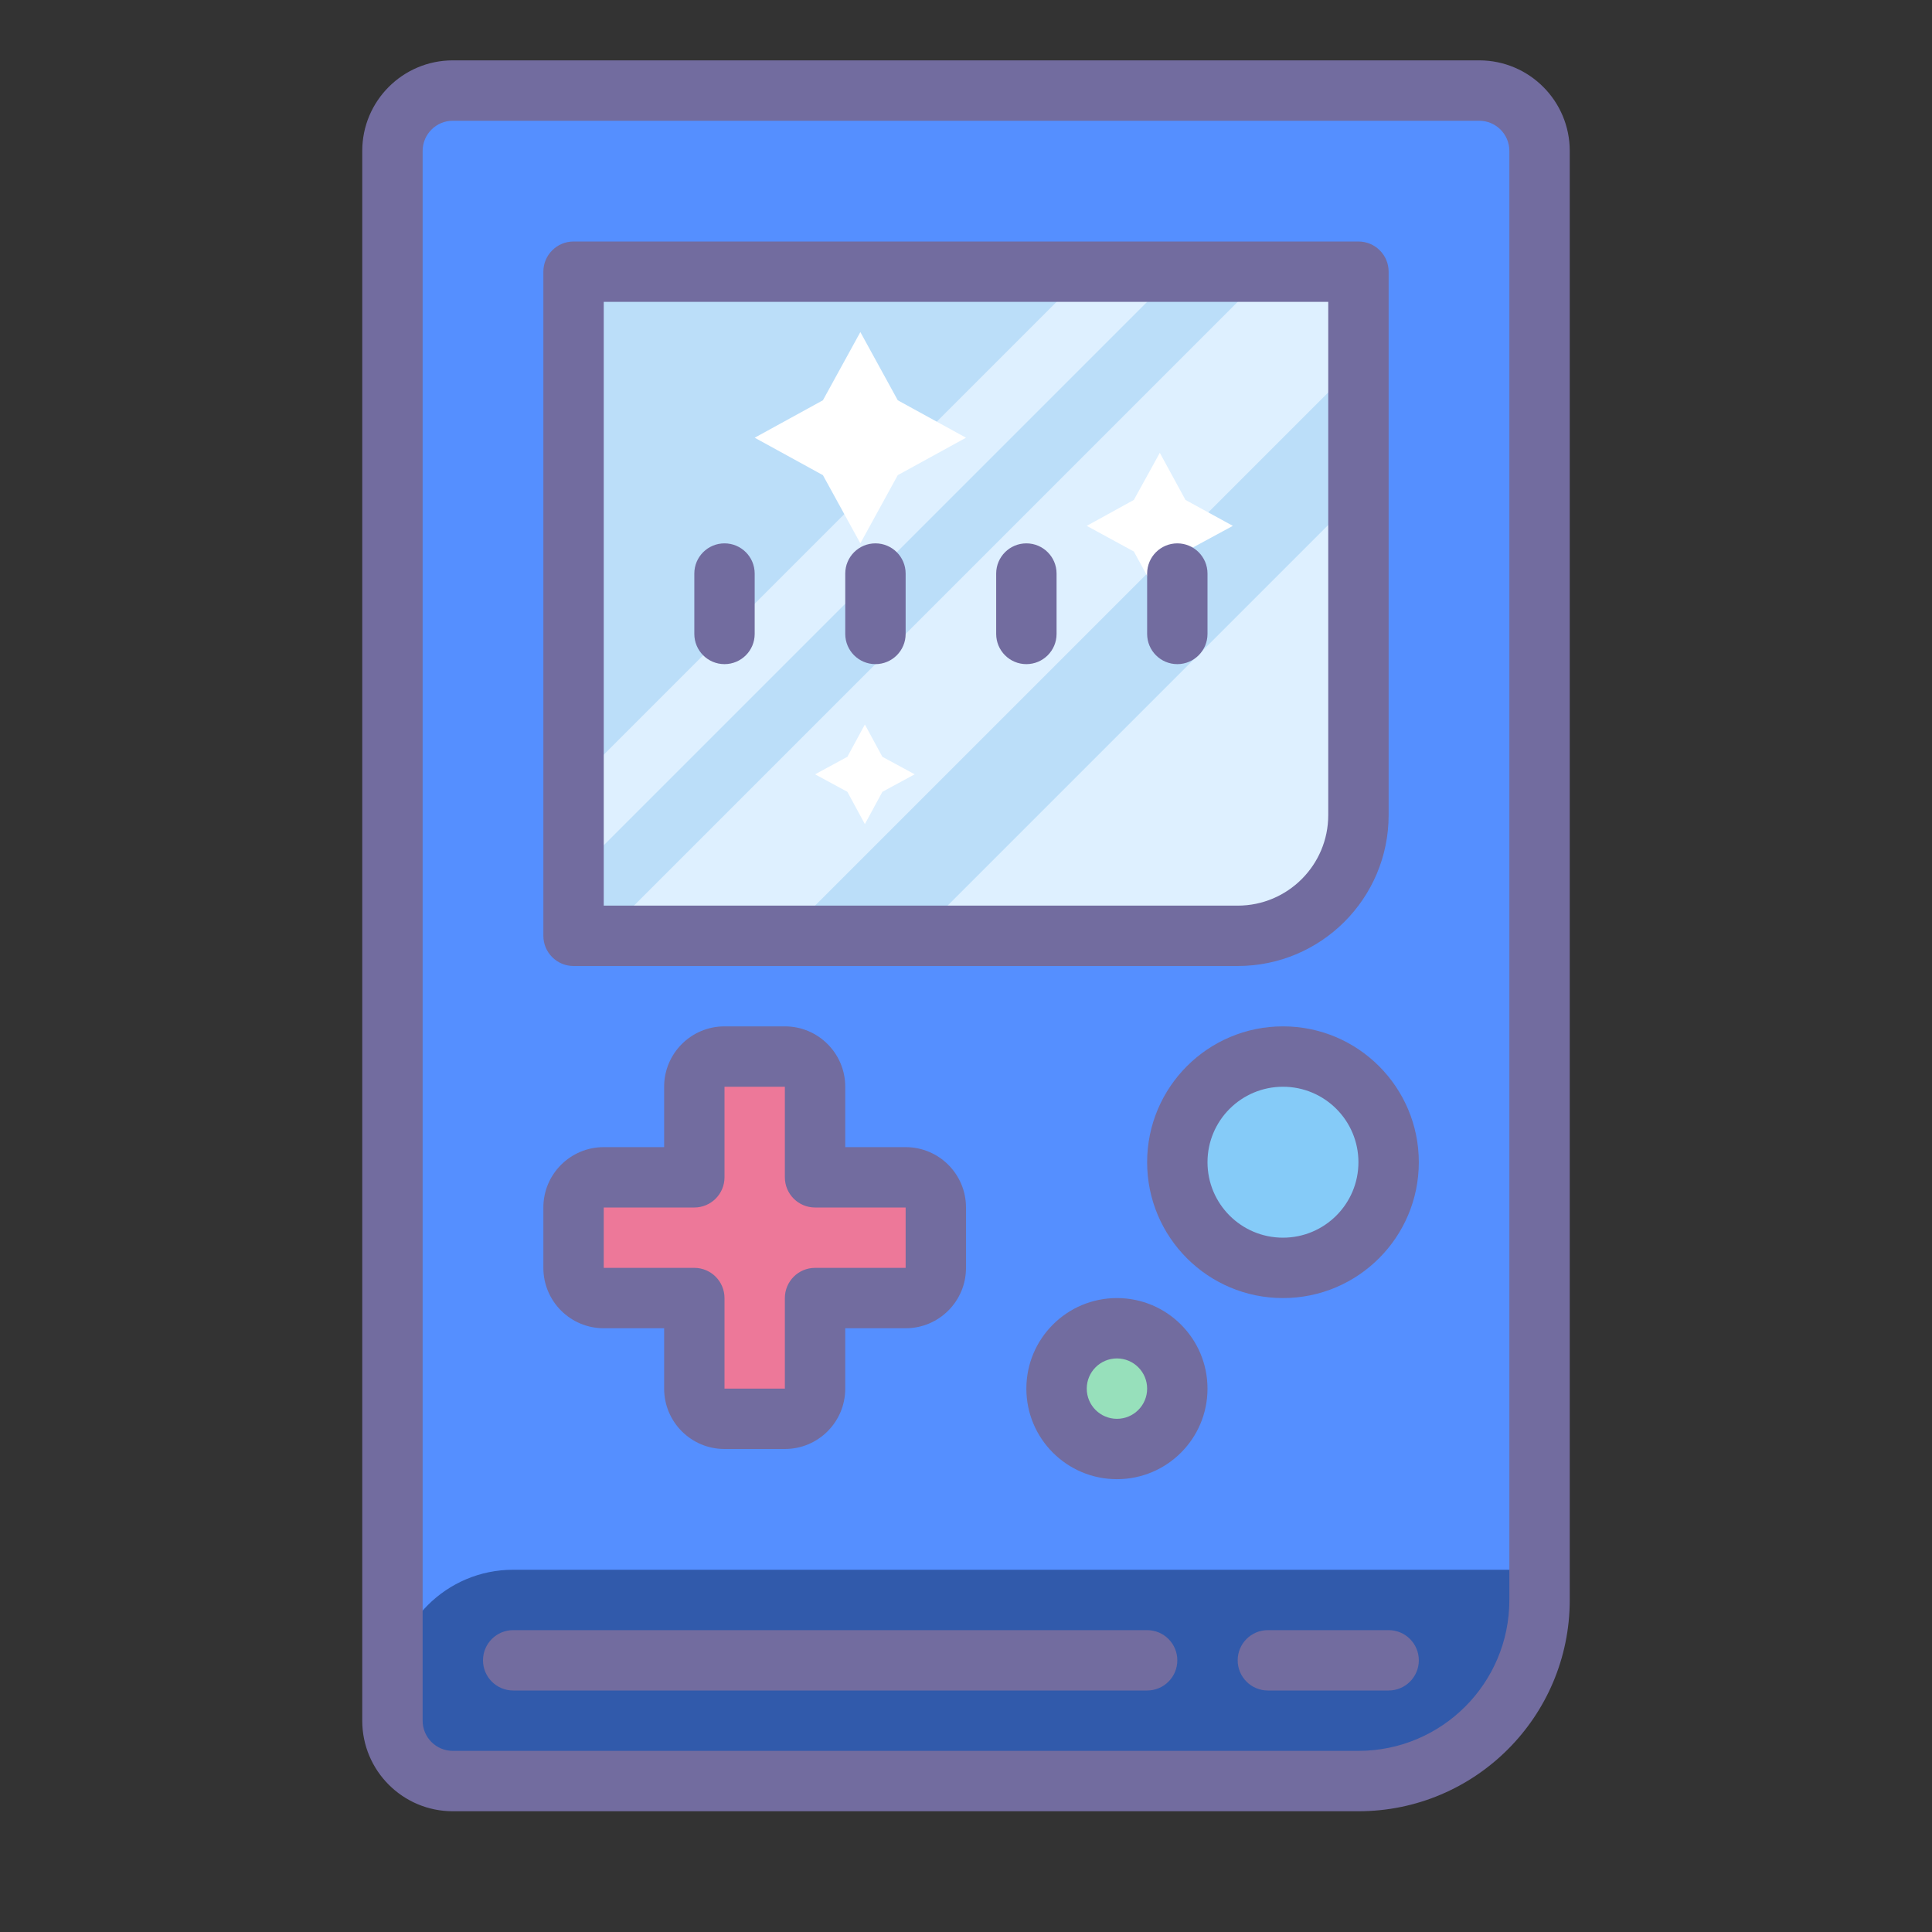 <svg width="82" height="82" viewBox="0 0 82 82" fill="none" xmlns="http://www.w3.org/2000/svg">
<rect x="0" y="0" width="82" height="82" fill="#333333" stroke="none"/>
<path d="M19.219 3.844H62.781C64.197 3.844 65.344 4.991 65.344 6.406V67.906C65.344 72.152 61.902 75.594 57.656 75.594H19.219C17.803 75.594 16.656 74.447 16.656 73.031V6.406C16.656 4.991 17.803 3.844 19.219 3.844Z" fill="#558FFF"/>
<path d="M57.656 11.531H25.625C24.917 11.531 24.344 12.105 24.344 12.812V38.438C24.344 39.145 24.917 39.719 25.625 39.719H52.531C55.362 39.719 57.656 37.424 57.656 34.594V11.531Z" fill="#BBDEF9"/>
<path d="M57.656 21L38.937 39.719H52.531C55.362 39.719 57.656 37.424 57.656 34.594V21ZM57.656 11.531H53.812L25.625 39.719H33.312L57.656 15.375V11.531ZM46.125 11.531L24.344 33.312V37.156L49.969 11.531H46.125Z" fill="#DEF0FF"/>
<path d="M49.226 19.219L50.315 21.218L52.326 22.319L50.315 23.408L49.226 25.42L48.124 23.408L46.125 22.319L48.124 21.218L49.226 19.219Z" fill="white"/>
<path d="M34.594 49.969V46.125C34.594 45.417 34.02 44.844 33.312 44.844H30.75C30.042 44.844 29.469 45.417 29.469 46.125V49.969H25.625C24.917 49.969 24.344 50.542 24.344 51.25V53.812C24.344 54.52 24.917 55.094 25.625 55.094H29.469V58.938C29.469 59.645 30.042 60.219 30.75 60.219H33.312C34.02 60.219 34.594 59.645 34.594 58.938V55.094H38.438C39.145 55.094 39.719 54.52 39.719 53.812V51.25C39.719 50.542 39.145 49.969 38.438 49.969H34.594Z" fill="#ED7899"/>
<path d="M54.453 44.844C51.977 44.844 49.969 46.852 49.969 49.328C49.969 51.805 51.977 53.812 54.453 53.812C56.93 53.812 58.938 51.805 58.938 49.328C58.938 46.852 56.93 44.844 54.453 44.844Z" fill="#85CBF8"/>
<path d="M47.406 56.375C45.991 56.375 44.844 57.522 44.844 58.938C44.844 60.353 45.991 61.5 47.406 61.5C48.822 61.5 49.969 60.353 49.969 58.938C49.969 57.522 48.822 56.375 47.406 56.375Z" fill="#97E0BB"/>
<path d="M21.781 66.625H65.344C65.344 71.578 61.328 75.594 56.375 75.594H16.656V71.75C16.656 68.919 18.951 66.625 21.781 66.625Z" fill="#315AAB"/>
<path d="M24.344 41H52.531C56.069 41 58.938 38.132 58.938 34.594V11.531C58.938 10.824 58.364 10.25 57.656 10.25H24.344C23.636 10.25 23.062 10.824 23.062 11.531V39.719C23.062 40.426 23.636 41 24.344 41ZM25.625 12.812H56.375V34.594C56.375 36.717 54.654 38.438 52.531 38.438H25.625V12.812ZM25.625 56.375H28.188V58.938C28.188 60.353 29.335 61.5 30.75 61.5H33.312C34.728 61.5 35.875 60.353 35.875 58.938V56.375H38.438C39.853 56.375 41 55.228 41 53.812V51.25C41 49.835 39.853 48.688 38.438 48.688H35.875V46.125C35.875 44.71 34.728 43.562 33.312 43.562H30.75C29.335 43.562 28.188 44.71 28.188 46.125V48.688H25.625C24.21 48.688 23.062 49.835 23.062 51.25V53.812C23.062 55.228 24.21 56.375 25.625 56.375ZM25.625 51.25H29.469C30.176 51.25 30.75 50.676 30.75 49.969V46.125H33.312V49.969C33.312 50.676 33.886 51.25 34.594 51.25H38.438V53.812H34.594C33.886 53.812 33.312 54.386 33.312 55.094V58.938H30.75V55.094C30.75 54.386 30.176 53.812 29.469 53.812H25.625V51.25Z" fill="#726C9F"/>
<path d="M62.781 2.562H19.219C17.096 2.562 15.375 4.283 15.375 6.406V73.031C15.375 75.154 17.096 76.875 19.219 76.875H57.656C62.61 76.875 66.625 72.86 66.625 67.906V6.406C66.625 4.283 64.904 2.562 62.781 2.562ZM64.062 67.906C64.062 71.444 61.194 74.312 57.656 74.312H19.219C18.511 74.312 17.938 73.739 17.938 73.031V6.406C17.938 5.699 18.511 5.125 19.219 5.125H62.781C63.489 5.125 64.062 5.699 64.062 6.406V67.906Z" fill="#726C9F"/>
<path d="M30.75 23.062C30.042 23.062 29.469 23.636 29.469 24.344V26.906C29.469 27.614 30.042 28.188 30.75 28.188C31.458 28.188 32.031 27.614 32.031 26.906V24.344C32.031 23.636 31.458 23.062 30.75 23.062ZM37.156 23.062C36.449 23.062 35.875 23.636 35.875 24.344V26.906C35.875 27.614 36.449 28.188 37.156 28.188C37.864 28.188 38.438 27.614 38.438 26.906V24.344C38.438 23.636 37.864 23.062 37.156 23.062ZM43.562 23.062C42.855 23.062 42.281 23.636 42.281 24.344V26.906C42.281 27.614 42.855 28.188 43.562 28.188C44.27 28.188 44.844 27.614 44.844 26.906V24.344C44.844 23.636 44.27 23.062 43.562 23.062ZM49.969 23.062C49.261 23.062 48.688 23.636 48.688 24.344V26.906C48.688 27.614 49.261 28.188 49.969 28.188C50.676 28.188 51.25 27.614 51.25 26.906V24.344C51.25 23.636 50.676 23.062 49.969 23.062ZM54.453 43.562C51.269 43.562 48.688 46.144 48.688 49.328C48.688 52.512 51.269 55.094 54.453 55.094C57.637 55.094 60.219 52.512 60.219 49.328C60.219 46.144 57.637 43.562 54.453 43.562ZM54.453 52.531C52.684 52.531 51.25 51.097 51.25 49.328C51.25 47.559 52.684 46.125 54.453 46.125C56.222 46.125 57.656 47.559 57.656 49.328C57.656 51.097 56.222 52.531 54.453 52.531ZM47.406 55.094C45.283 55.094 43.562 56.815 43.562 58.938C43.562 61.06 45.283 62.781 47.406 62.781C49.529 62.781 51.25 61.06 51.25 58.938C51.25 56.815 49.529 55.094 47.406 55.094ZM47.406 60.219C46.699 60.219 46.125 59.645 46.125 58.938C46.125 58.23 46.699 57.656 47.406 57.656C48.114 57.656 48.688 58.23 48.688 58.938C48.688 59.645 48.114 60.219 47.406 60.219ZM48.688 69.188H21.781C21.074 69.188 20.5 69.761 20.5 70.469C20.5 71.176 21.074 71.75 21.781 71.75H48.688C49.395 71.75 49.969 71.176 49.969 70.469C49.969 69.761 49.395 69.188 48.688 69.188ZM58.938 69.188H53.812C53.105 69.188 52.531 69.761 52.531 70.469C52.531 71.176 53.105 71.75 53.812 71.75H58.938C59.645 71.75 60.219 71.176 60.219 70.469C60.219 69.761 59.645 69.188 58.938 69.188Z" fill="#726C9F"/>
<path d="M36.708 30.75L37.451 32.121L38.822 32.864L37.451 33.607L36.708 34.978L35.965 33.607L34.594 32.864L35.965 32.121L36.708 30.75ZM36.516 14.094L38.104 16.989L41 18.578L38.104 20.167L36.516 23.062L34.927 20.167L32.031 18.578L34.927 16.989L36.516 14.094Z" fill="white"/>
</svg>
